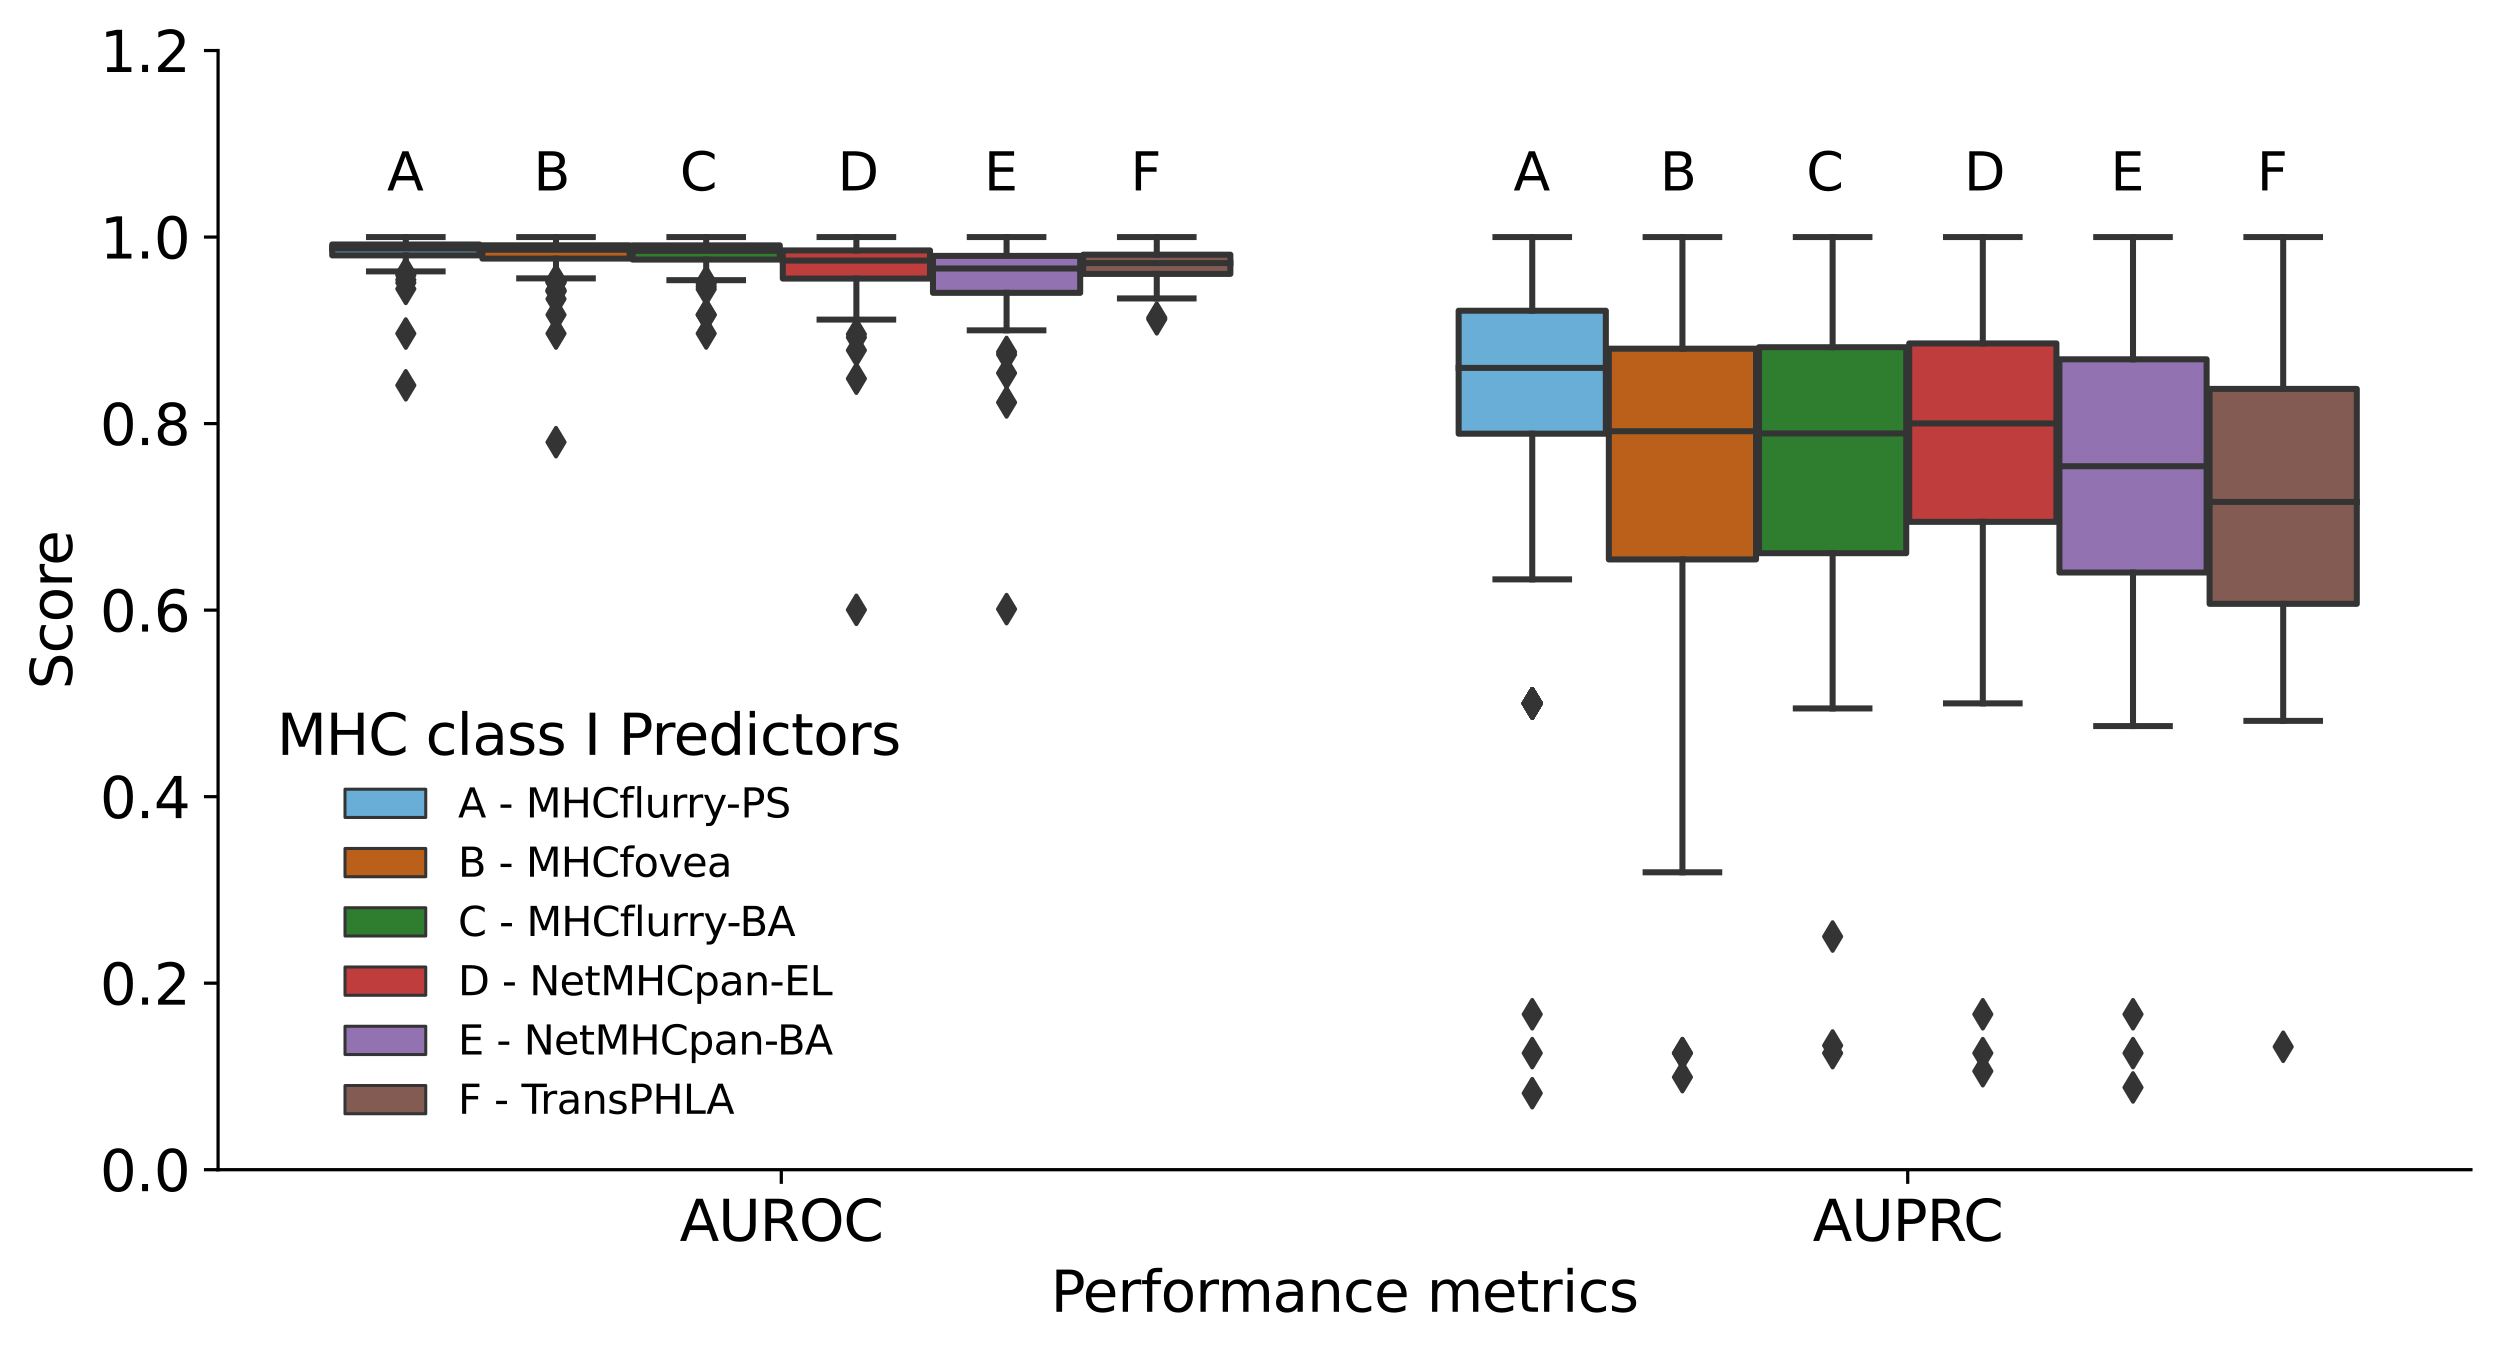 <?xml version="1.0" encoding="utf-8" standalone="no"?>
<!DOCTYPE svg PUBLIC "-//W3C//DTD SVG 1.1//EN"
  "http://www.w3.org/Graphics/SVG/1.1/DTD/svg11.dtd">
<svg height="335.018pt" version="1.1" viewBox="0 0 619.214 335.018" width="619.214pt" xmlns="http://www.w3.org/2000/svg" xmlns:xlink="http://www.w3.org/1999/xlink">
 <defs>
  <style type="text/css">*{stroke-linecap:butt;stroke-linejoin:round;}</style>
 </defs>
 <g id="figure_1">
  <g id="patch_1">
   <path d="M 0 335.018 
L 619.214 335.018 
L 619.214 0 
L 0 0 
z
" style="fill:#ffffff;"/>
  </g>
  <g id="axes_1">
   <g id="patch_2">
    <path d="M 54.014 289.719 
L 612.014 289.719 
L 612.014 12.519 
L 54.014 12.519 
z
" style="fill:#ffffff;"/>
   </g>
   <g id="patch_3">
    <path clip-path="url(#p68ea23242d)" d="M 82.286 63.254 
L 118.742 63.254 
L 118.742 60.55 
L 82.286 60.55 
L 82.286 63.254 
z
" style="fill:#68aed7;stroke:#343434;stroke-linejoin:miter;stroke-width:1.5;"/>
   </g>
   <g id="patch_4">
    <path clip-path="url(#p68ea23242d)" d="M 119.486 64.053 
L 155.942 64.053 
L 155.942 60.759 
L 119.486 60.759 
L 119.486 64.053 
z
" style="fill:#ba601b;stroke:#343434;stroke-linejoin:miter;stroke-width:1.5;"/>
   </g>
   <g id="patch_5">
    <path clip-path="url(#p68ea23242d)" d="M 156.686 64.293 
L 193.142 64.293 
L 193.142 60.766 
L 156.686 60.766 
L 156.686 64.293 
z
" style="fill:#2f7e2f;stroke:#343434;stroke-linejoin:miter;stroke-width:1.5;"/>
   </g>
   <g id="patch_6">
    <path clip-path="url(#p68ea23242d)" d="M 193.886 68.995 
L 230.342 68.995 
L 230.342 62.027 
L 193.886 62.027 
L 193.886 68.995 
z
" style="fill:#c03d3e;stroke:#343434;stroke-linejoin:miter;stroke-width:1.5;"/>
   </g>
   <g id="patch_7">
    <path clip-path="url(#p68ea23242d)" d="M 231.086 72.534 
L 267.542 72.534 
L 267.542 63.377 
L 231.086 63.377 
L 231.086 72.534 
z
" style="fill:#9372b2;stroke:#343434;stroke-linejoin:miter;stroke-width:1.5;"/>
   </g>
   <g id="patch_8">
    <path clip-path="url(#p68ea23242d)" d="M 268.286 67.838 
L 304.742 67.838 
L 304.742 63.081 
L 268.286 63.081 
L 268.286 67.838 
z
" style="fill:#845b53;stroke:#343434;stroke-linejoin:miter;stroke-width:1.5;"/>
   </g>
   <g id="patch_9">
    <path clip-path="url(#p68ea23242d)" d="M 361.286 107.421 
L 397.742 107.421 
L 397.742 76.963 
L 361.286 76.963 
L 361.286 107.421 
z
" style="fill:#68aed7;stroke:#343434;stroke-linejoin:miter;stroke-width:1.5;"/>
   </g>
   <g id="patch_10">
    <path clip-path="url(#p68ea23242d)" d="M 398.486 138.559 
L 434.942 138.559 
L 434.942 86.373 
L 398.486 86.373 
L 398.486 138.559 
z
" style="fill:#ba601b;stroke:#343434;stroke-linejoin:miter;stroke-width:1.5;"/>
   </g>
   <g id="patch_11">
    <path clip-path="url(#p68ea23242d)" d="M 435.686 137.019 
L 472.142 137.019 
L 472.142 85.995 
L 435.686 85.995 
L 435.686 137.019 
z
" style="fill:#2f7e2f;stroke:#343434;stroke-linejoin:miter;stroke-width:1.5;"/>
   </g>
   <g id="patch_12">
    <path clip-path="url(#p68ea23242d)" d="M 472.886 129.251 
L 509.342 129.251 
L 509.342 85.062 
L 472.886 85.062 
L 472.886 129.251 
z
" style="fill:#c03d3e;stroke:#343434;stroke-linejoin:miter;stroke-width:1.5;"/>
   </g>
   <g id="patch_13">
    <path clip-path="url(#p68ea23242d)" d="M 510.086 141.809 
L 546.542 141.809 
L 546.542 88.995 
L 510.086 88.995 
L 510.086 141.809 
z
" style="fill:#9372b2;stroke:#343434;stroke-linejoin:miter;stroke-width:1.5;"/>
   </g>
   <g id="patch_14">
    <path clip-path="url(#p68ea23242d)" d="M 547.286 149.563 
L 583.742 149.563 
L 583.742 96.327 
L 547.286 96.327 
L 547.286 149.563 
z
" style="fill:#845b53;stroke:#343434;stroke-linejoin:miter;stroke-width:1.5;"/>
   </g>
   <g id="patch_15">
    <path clip-path="url(#p68ea23242d)" d="M 193.514 289.719 
L 193.514 289.719 
L 193.514 289.719 
L 193.514 289.719 
z
" style="fill:#68aed7;stroke:#343434;stroke-linejoin:miter;stroke-width:0.75;"/>
   </g>
   <g id="patch_16">
    <path clip-path="url(#p68ea23242d)" d="M 193.514 289.719 
L 193.514 289.719 
L 193.514 289.719 
L 193.514 289.719 
z
" style="fill:#ba601b;stroke:#343434;stroke-linejoin:miter;stroke-width:0.75;"/>
   </g>
   <g id="patch_17">
    <path clip-path="url(#p68ea23242d)" d="M 193.514 289.719 
L 193.514 289.719 
L 193.514 289.719 
L 193.514 289.719 
z
" style="fill:#2f7e2f;stroke:#343434;stroke-linejoin:miter;stroke-width:0.75;"/>
   </g>
   <g id="patch_18">
    <path clip-path="url(#p68ea23242d)" d="M 193.514 289.719 
L 193.514 289.719 
L 193.514 289.719 
L 193.514 289.719 
z
" style="fill:#c03d3e;stroke:#343434;stroke-linejoin:miter;stroke-width:0.75;"/>
   </g>
   <g id="patch_19">
    <path clip-path="url(#p68ea23242d)" d="M 193.514 289.719 
L 193.514 289.719 
L 193.514 289.719 
L 193.514 289.719 
z
" style="fill:#9372b2;stroke:#343434;stroke-linejoin:miter;stroke-width:0.75;"/>
   </g>
   <g id="patch_20">
    <path clip-path="url(#p68ea23242d)" d="M 193.514 289.719 
L 193.514 289.719 
L 193.514 289.719 
L 193.514 289.719 
z
" style="fill:#845b53;stroke:#343434;stroke-linejoin:miter;stroke-width:0.75;"/>
   </g>
   <g id="matplotlib.axis_1">
    <g id="xtick_1">
     <g id="line2d_1">
      <defs>
       <path d="M 0 0 
L 0 3.5 
" id="mcfdf011e24" style="stroke:#000000;stroke-width:0.8;"/>
      </defs>
      <g>
       <use style="stroke:#000000;stroke-width:0.8;" x="193.514" xlink:href="#mcfdf011e24" y="289.719"/>
      </g>
     </g>
     <g id="text_1">
      <!-- AUROC -->
      <g transform="translate(168.34 307.357)scale(0.14 -0.14)">
       <defs>
        <path d="M 2188 4044 
L 1331 1722 
L 3047 1722 
L 2188 4044 
z
M 1831 4666 
L 2547 4666 
L 4325 0 
L 3669 0 
L 3244 1197 
L 1141 1197 
L 716 0 
L 50 0 
L 1831 4666 
z
" id="DejaVuSans-41" transform="scale(0.016)"/>
        <path d="M 556 4666 
L 1191 4666 
L 1191 1831 
Q 1191 1081 1462 751 
Q 1734 422 2344 422 
Q 2950 422 3222 751 
Q 3494 1081 3494 1831 
L 3494 4666 
L 4128 4666 
L 4128 1753 
Q 4128 841 3676 375 
Q 3225 -91 2344 -91 
Q 1459 -91 1007 375 
Q 556 841 556 1753 
L 556 4666 
z
" id="DejaVuSans-55" transform="scale(0.016)"/>
        <path d="M 2841 2188 
Q 3044 2119 3236 1894 
Q 3428 1669 3622 1275 
L 4263 0 
L 3584 0 
L 2988 1197 
Q 2756 1666 2539 1819 
Q 2322 1972 1947 1972 
L 1259 1972 
L 1259 0 
L 628 0 
L 628 4666 
L 2053 4666 
Q 2853 4666 3247 4331 
Q 3641 3997 3641 3322 
Q 3641 2881 3436 2590 
Q 3231 2300 2841 2188 
z
M 1259 4147 
L 1259 2491 
L 2053 2491 
Q 2509 2491 2742 2702 
Q 2975 2913 2975 3322 
Q 2975 3731 2742 3939 
Q 2509 4147 2053 4147 
L 1259 4147 
z
" id="DejaVuSans-52" transform="scale(0.016)"/>
        <path d="M 2522 4238 
Q 1834 4238 1429 3725 
Q 1025 3213 1025 2328 
Q 1025 1447 1429 934 
Q 1834 422 2522 422 
Q 3209 422 3611 934 
Q 4013 1447 4013 2328 
Q 4013 3213 3611 3725 
Q 3209 4238 2522 4238 
z
M 2522 4750 
Q 3503 4750 4090 4092 
Q 4678 3434 4678 2328 
Q 4678 1225 4090 567 
Q 3503 -91 2522 -91 
Q 1538 -91 948 565 
Q 359 1222 359 2328 
Q 359 3434 948 4092 
Q 1538 4750 2522 4750 
z
" id="DejaVuSans-4f" transform="scale(0.016)"/>
        <path d="M 4122 4306 
L 4122 3641 
Q 3803 3938 3442 4084 
Q 3081 4231 2675 4231 
Q 1875 4231 1450 3742 
Q 1025 3253 1025 2328 
Q 1025 1406 1450 917 
Q 1875 428 2675 428 
Q 3081 428 3442 575 
Q 3803 722 4122 1019 
L 4122 359 
Q 3791 134 3420 21 
Q 3050 -91 2638 -91 
Q 1578 -91 968 557 
Q 359 1206 359 2328 
Q 359 3453 968 4101 
Q 1578 4750 2638 4750 
Q 3056 4750 3426 4639 
Q 3797 4528 4122 4306 
z
" id="DejaVuSans-43" transform="scale(0.016)"/>
       </defs>
       <use xlink:href="#DejaVuSans-41"/>
       <use x="68.408" xlink:href="#DejaVuSans-55"/>
       <use x="141.602" xlink:href="#DejaVuSans-52"/>
       <use x="211.084" xlink:href="#DejaVuSans-4f"/>
       <use x="289.795" xlink:href="#DejaVuSans-43"/>
      </g>
     </g>
    </g>
    <g id="xtick_2">
     <g id="line2d_2">
      <g>
       <use style="stroke:#000000;stroke-width:0.8;" x="472.514" xlink:href="#mcfdf011e24" y="289.719"/>
      </g>
     </g>
     <g id="text_2">
      <!-- AUPRC -->
      <g transform="translate(448.98 307.357)scale(0.14 -0.14)">
       <defs>
        <path d="M 1259 4147 
L 1259 2394 
L 2053 2394 
Q 2494 2394 2734 2622 
Q 2975 2850 2975 3272 
Q 2975 3691 2734 3919 
Q 2494 4147 2053 4147 
L 1259 4147 
z
M 628 4666 
L 2053 4666 
Q 2838 4666 3239 4311 
Q 3641 3956 3641 3272 
Q 3641 2581 3239 2228 
Q 2838 1875 2053 1875 
L 1259 1875 
L 1259 0 
L 628 0 
L 628 4666 
z
" id="DejaVuSans-50" transform="scale(0.016)"/>
       </defs>
       <use xlink:href="#DejaVuSans-41"/>
       <use x="68.408" xlink:href="#DejaVuSans-55"/>
       <use x="141.602" xlink:href="#DejaVuSans-50"/>
       <use x="201.904" xlink:href="#DejaVuSans-52"/>
       <use x="266.387" xlink:href="#DejaVuSans-43"/>
      </g>
     </g>
    </g>
    <g id="text_3">
     <!-- Performance metrics -->
     <g transform="translate(260.247 324.906)scale(0.14 -0.14)">
      <defs>
       <path d="M 3597 1894 
L 3597 1613 
L 953 1613 
Q 991 1019 1311 708 
Q 1631 397 2203 397 
Q 2534 397 2845 478 
Q 3156 559 3463 722 
L 3463 178 
Q 3153 47 2828 -22 
Q 2503 -91 2169 -91 
Q 1331 -91 842 396 
Q 353 884 353 1716 
Q 353 2575 817 3079 
Q 1281 3584 2069 3584 
Q 2775 3584 3186 3129 
Q 3597 2675 3597 1894 
z
M 3022 2063 
Q 3016 2534 2758 2815 
Q 2500 3097 2075 3097 
Q 1594 3097 1305 2825 
Q 1016 2553 972 2059 
L 3022 2063 
z
" id="DejaVuSans-65" transform="scale(0.016)"/>
       <path d="M 2631 2963 
Q 2534 3019 2420 3045 
Q 2306 3072 2169 3072 
Q 1681 3072 1420 2755 
Q 1159 2438 1159 1844 
L 1159 0 
L 581 0 
L 581 3500 
L 1159 3500 
L 1159 2956 
Q 1341 3275 1631 3429 
Q 1922 3584 2338 3584 
Q 2397 3584 2469 3576 
Q 2541 3569 2628 3553 
L 2631 2963 
z
" id="DejaVuSans-72" transform="scale(0.016)"/>
       <path d="M 2375 4863 
L 2375 4384 
L 1825 4384 
Q 1516 4384 1395 4259 
Q 1275 4134 1275 3809 
L 1275 3500 
L 2222 3500 
L 2222 3053 
L 1275 3053 
L 1275 0 
L 697 0 
L 697 3053 
L 147 3053 
L 147 3500 
L 697 3500 
L 697 3744 
Q 697 4328 969 4595 
Q 1241 4863 1831 4863 
L 2375 4863 
z
" id="DejaVuSans-66" transform="scale(0.016)"/>
       <path d="M 1959 3097 
Q 1497 3097 1228 2736 
Q 959 2375 959 1747 
Q 959 1119 1226 758 
Q 1494 397 1959 397 
Q 2419 397 2687 759 
Q 2956 1122 2956 1747 
Q 2956 2369 2687 2733 
Q 2419 3097 1959 3097 
z
M 1959 3584 
Q 2709 3584 3137 3096 
Q 3566 2609 3566 1747 
Q 3566 888 3137 398 
Q 2709 -91 1959 -91 
Q 1206 -91 779 398 
Q 353 888 353 1747 
Q 353 2609 779 3096 
Q 1206 3584 1959 3584 
z
" id="DejaVuSans-6f" transform="scale(0.016)"/>
       <path d="M 3328 2828 
Q 3544 3216 3844 3400 
Q 4144 3584 4550 3584 
Q 5097 3584 5394 3201 
Q 5691 2819 5691 2113 
L 5691 0 
L 5113 0 
L 5113 2094 
Q 5113 2597 4934 2840 
Q 4756 3084 4391 3084 
Q 3944 3084 3684 2787 
Q 3425 2491 3425 1978 
L 3425 0 
L 2847 0 
L 2847 2094 
Q 2847 2600 2669 2842 
Q 2491 3084 2119 3084 
Q 1678 3084 1418 2786 
Q 1159 2488 1159 1978 
L 1159 0 
L 581 0 
L 581 3500 
L 1159 3500 
L 1159 2956 
Q 1356 3278 1631 3431 
Q 1906 3584 2284 3584 
Q 2666 3584 2933 3390 
Q 3200 3197 3328 2828 
z
" id="DejaVuSans-6d" transform="scale(0.016)"/>
       <path d="M 2194 1759 
Q 1497 1759 1228 1600 
Q 959 1441 959 1056 
Q 959 750 1161 570 
Q 1363 391 1709 391 
Q 2188 391 2477 730 
Q 2766 1069 2766 1631 
L 2766 1759 
L 2194 1759 
z
M 3341 1997 
L 3341 0 
L 2766 0 
L 2766 531 
Q 2569 213 2275 61 
Q 1981 -91 1556 -91 
Q 1019 -91 701 211 
Q 384 513 384 1019 
Q 384 1609 779 1909 
Q 1175 2209 1959 2209 
L 2766 2209 
L 2766 2266 
Q 2766 2663 2505 2880 
Q 2244 3097 1772 3097 
Q 1472 3097 1187 3025 
Q 903 2953 641 2809 
L 641 3341 
Q 956 3463 1253 3523 
Q 1550 3584 1831 3584 
Q 2591 3584 2966 3190 
Q 3341 2797 3341 1997 
z
" id="DejaVuSans-61" transform="scale(0.016)"/>
       <path d="M 3513 2113 
L 3513 0 
L 2938 0 
L 2938 2094 
Q 2938 2591 2744 2837 
Q 2550 3084 2163 3084 
Q 1697 3084 1428 2787 
Q 1159 2491 1159 1978 
L 1159 0 
L 581 0 
L 581 3500 
L 1159 3500 
L 1159 2956 
Q 1366 3272 1645 3428 
Q 1925 3584 2291 3584 
Q 2894 3584 3203 3211 
Q 3513 2838 3513 2113 
z
" id="DejaVuSans-6e" transform="scale(0.016)"/>
       <path d="M 3122 3366 
L 3122 2828 
Q 2878 2963 2633 3030 
Q 2388 3097 2138 3097 
Q 1578 3097 1268 2742 
Q 959 2388 959 1747 
Q 959 1106 1268 751 
Q 1578 397 2138 397 
Q 2388 397 2633 464 
Q 2878 531 3122 666 
L 3122 134 
Q 2881 22 2623 -34 
Q 2366 -91 2075 -91 
Q 1284 -91 818 406 
Q 353 903 353 1747 
Q 353 2603 823 3093 
Q 1294 3584 2113 3584 
Q 2378 3584 2631 3529 
Q 2884 3475 3122 3366 
z
" id="DejaVuSans-63" transform="scale(0.016)"/>
       <path id="DejaVuSans-20" transform="scale(0.016)"/>
       <path d="M 1172 4494 
L 1172 3500 
L 2356 3500 
L 2356 3053 
L 1172 3053 
L 1172 1153 
Q 1172 725 1289 603 
Q 1406 481 1766 481 
L 2356 481 
L 2356 0 
L 1766 0 
Q 1100 0 847 248 
Q 594 497 594 1153 
L 594 3053 
L 172 3053 
L 172 3500 
L 594 3500 
L 594 4494 
L 1172 4494 
z
" id="DejaVuSans-74" transform="scale(0.016)"/>
       <path d="M 603 3500 
L 1178 3500 
L 1178 0 
L 603 0 
L 603 3500 
z
M 603 4863 
L 1178 4863 
L 1178 4134 
L 603 4134 
L 603 4863 
z
" id="DejaVuSans-69" transform="scale(0.016)"/>
       <path d="M 2834 3397 
L 2834 2853 
Q 2591 2978 2328 3040 
Q 2066 3103 1784 3103 
Q 1356 3103 1142 2972 
Q 928 2841 928 2578 
Q 928 2378 1081 2264 
Q 1234 2150 1697 2047 
L 1894 2003 
Q 2506 1872 2764 1633 
Q 3022 1394 3022 966 
Q 3022 478 2636 193 
Q 2250 -91 1575 -91 
Q 1294 -91 989 -36 
Q 684 19 347 128 
L 347 722 
Q 666 556 975 473 
Q 1284 391 1588 391 
Q 1994 391 2212 530 
Q 2431 669 2431 922 
Q 2431 1156 2273 1281 
Q 2116 1406 1581 1522 
L 1381 1569 
Q 847 1681 609 1914 
Q 372 2147 372 2553 
Q 372 3047 722 3315 
Q 1072 3584 1716 3584 
Q 2034 3584 2315 3537 
Q 2597 3491 2834 3397 
z
" id="DejaVuSans-73" transform="scale(0.016)"/>
      </defs>
      <use xlink:href="#DejaVuSans-50"/>
      <use x="56.678" xlink:href="#DejaVuSans-65"/>
      <use x="118.201" xlink:href="#DejaVuSans-72"/>
      <use x="159.314" xlink:href="#DejaVuSans-66"/>
      <use x="194.52" xlink:href="#DejaVuSans-6f"/>
      <use x="255.701" xlink:href="#DejaVuSans-72"/>
      <use x="295.064" xlink:href="#DejaVuSans-6d"/>
      <use x="392.477" xlink:href="#DejaVuSans-61"/>
      <use x="453.756" xlink:href="#DejaVuSans-6e"/>
      <use x="517.135" xlink:href="#DejaVuSans-63"/>
      <use x="572.115" xlink:href="#DejaVuSans-65"/>
      <use x="633.639" xlink:href="#DejaVuSans-20"/>
      <use x="665.426" xlink:href="#DejaVuSans-6d"/>
      <use x="762.838" xlink:href="#DejaVuSans-65"/>
      <use x="824.361" xlink:href="#DejaVuSans-74"/>
      <use x="863.57" xlink:href="#DejaVuSans-72"/>
      <use x="904.684" xlink:href="#DejaVuSans-69"/>
      <use x="932.467" xlink:href="#DejaVuSans-63"/>
      <use x="987.447" xlink:href="#DejaVuSans-73"/>
     </g>
    </g>
   </g>
   <g id="matplotlib.axis_2">
    <g id="ytick_1">
     <g id="line2d_3">
      <defs>
       <path d="M 0 0 
L -3.5 0 
" id="m73cdadcd25" style="stroke:#000000;stroke-width:0.8;"/>
      </defs>
      <g>
       <use style="stroke:#000000;stroke-width:0.8;" x="54.014" xlink:href="#m73cdadcd25" y="289.719"/>
      </g>
     </g>
     <g id="text_4">
      <!-- 0.0 -->
      <g transform="translate(24.749 295.038)scale(0.14 -0.14)">
       <defs>
        <path d="M 2034 4250 
Q 1547 4250 1301 3770 
Q 1056 3291 1056 2328 
Q 1056 1369 1301 889 
Q 1547 409 2034 409 
Q 2525 409 2770 889 
Q 3016 1369 3016 2328 
Q 3016 3291 2770 3770 
Q 2525 4250 2034 4250 
z
M 2034 4750 
Q 2819 4750 3233 4129 
Q 3647 3509 3647 2328 
Q 3647 1150 3233 529 
Q 2819 -91 2034 -91 
Q 1250 -91 836 529 
Q 422 1150 422 2328 
Q 422 3509 836 4129 
Q 1250 4750 2034 4750 
z
" id="DejaVuSans-30" transform="scale(0.016)"/>
        <path d="M 684 794 
L 1344 794 
L 1344 0 
L 684 0 
L 684 794 
z
" id="DejaVuSans-2e" transform="scale(0.016)"/>
       </defs>
       <use xlink:href="#DejaVuSans-30"/>
       <use x="63.623" xlink:href="#DejaVuSans-2e"/>
       <use x="95.41" xlink:href="#DejaVuSans-30"/>
      </g>
     </g>
    </g>
    <g id="ytick_2">
     <g id="line2d_4">
      <g>
       <use style="stroke:#000000;stroke-width:0.8;" x="54.014" xlink:href="#m73cdadcd25" y="243.519"/>
      </g>
     </g>
     <g id="text_5">
      <!-- 0.2 -->
      <g transform="translate(24.749 248.838)scale(0.14 -0.14)">
       <defs>
        <path d="M 1228 531 
L 3431 531 
L 3431 0 
L 469 0 
L 469 531 
Q 828 903 1448 1529 
Q 2069 2156 2228 2338 
Q 2531 2678 2651 2914 
Q 2772 3150 2772 3378 
Q 2772 3750 2511 3984 
Q 2250 4219 1831 4219 
Q 1534 4219 1204 4116 
Q 875 4013 500 3803 
L 500 4441 
Q 881 4594 1212 4672 
Q 1544 4750 1819 4750 
Q 2544 4750 2975 4387 
Q 3406 4025 3406 3419 
Q 3406 3131 3298 2873 
Q 3191 2616 2906 2266 
Q 2828 2175 2409 1742 
Q 1991 1309 1228 531 
z
" id="DejaVuSans-32" transform="scale(0.016)"/>
       </defs>
       <use xlink:href="#DejaVuSans-30"/>
       <use x="63.623" xlink:href="#DejaVuSans-2e"/>
       <use x="95.41" xlink:href="#DejaVuSans-32"/>
      </g>
     </g>
    </g>
    <g id="ytick_3">
     <g id="line2d_5">
      <g>
       <use style="stroke:#000000;stroke-width:0.8;" x="54.014" xlink:href="#m73cdadcd25" y="197.319"/>
      </g>
     </g>
     <g id="text_6">
      <!-- 0.4 -->
      <g transform="translate(24.749 202.638)scale(0.14 -0.14)">
       <defs>
        <path d="M 2419 4116 
L 825 1625 
L 2419 1625 
L 2419 4116 
z
M 2253 4666 
L 3047 4666 
L 3047 1625 
L 3713 1625 
L 3713 1100 
L 3047 1100 
L 3047 0 
L 2419 0 
L 2419 1100 
L 313 1100 
L 313 1709 
L 2253 4666 
z
" id="DejaVuSans-34" transform="scale(0.016)"/>
       </defs>
       <use xlink:href="#DejaVuSans-30"/>
       <use x="63.623" xlink:href="#DejaVuSans-2e"/>
       <use x="95.41" xlink:href="#DejaVuSans-34"/>
      </g>
     </g>
    </g>
    <g id="ytick_4">
     <g id="line2d_6">
      <g>
       <use style="stroke:#000000;stroke-width:0.8;" x="54.014" xlink:href="#m73cdadcd25" y="151.119"/>
      </g>
     </g>
     <g id="text_7">
      <!-- 0.6 -->
      <g transform="translate(24.749 156.438)scale(0.14 -0.14)">
       <defs>
        <path d="M 2113 2584 
Q 1688 2584 1439 2293 
Q 1191 2003 1191 1497 
Q 1191 994 1439 701 
Q 1688 409 2113 409 
Q 2538 409 2786 701 
Q 3034 994 3034 1497 
Q 3034 2003 2786 2293 
Q 2538 2584 2113 2584 
z
M 3366 4563 
L 3366 3988 
Q 3128 4100 2886 4159 
Q 2644 4219 2406 4219 
Q 1781 4219 1451 3797 
Q 1122 3375 1075 2522 
Q 1259 2794 1537 2939 
Q 1816 3084 2150 3084 
Q 2853 3084 3261 2657 
Q 3669 2231 3669 1497 
Q 3669 778 3244 343 
Q 2819 -91 2113 -91 
Q 1303 -91 875 529 
Q 447 1150 447 2328 
Q 447 3434 972 4092 
Q 1497 4750 2381 4750 
Q 2619 4750 2861 4703 
Q 3103 4656 3366 4563 
z
" id="DejaVuSans-36" transform="scale(0.016)"/>
       </defs>
       <use xlink:href="#DejaVuSans-30"/>
       <use x="63.623" xlink:href="#DejaVuSans-2e"/>
       <use x="95.41" xlink:href="#DejaVuSans-36"/>
      </g>
     </g>
    </g>
    <g id="ytick_5">
     <g id="line2d_7">
      <g>
       <use style="stroke:#000000;stroke-width:0.8;" x="54.014" xlink:href="#m73cdadcd25" y="104.919"/>
      </g>
     </g>
     <g id="text_8">
      <!-- 0.8 -->
      <g transform="translate(24.749 110.238)scale(0.14 -0.14)">
       <defs>
        <path d="M 2034 2216 
Q 1584 2216 1326 1975 
Q 1069 1734 1069 1313 
Q 1069 891 1326 650 
Q 1584 409 2034 409 
Q 2484 409 2743 651 
Q 3003 894 3003 1313 
Q 3003 1734 2745 1975 
Q 2488 2216 2034 2216 
z
M 1403 2484 
Q 997 2584 770 2862 
Q 544 3141 544 3541 
Q 544 4100 942 4425 
Q 1341 4750 2034 4750 
Q 2731 4750 3128 4425 
Q 3525 4100 3525 3541 
Q 3525 3141 3298 2862 
Q 3072 2584 2669 2484 
Q 3125 2378 3379 2068 
Q 3634 1759 3634 1313 
Q 3634 634 3220 271 
Q 2806 -91 2034 -91 
Q 1263 -91 848 271 
Q 434 634 434 1313 
Q 434 1759 690 2068 
Q 947 2378 1403 2484 
z
M 1172 3481 
Q 1172 3119 1398 2916 
Q 1625 2713 2034 2713 
Q 2441 2713 2670 2916 
Q 2900 3119 2900 3481 
Q 2900 3844 2670 4047 
Q 2441 4250 2034 4250 
Q 1625 4250 1398 4047 
Q 1172 3844 1172 3481 
z
" id="DejaVuSans-38" transform="scale(0.016)"/>
       </defs>
       <use xlink:href="#DejaVuSans-30"/>
       <use x="63.623" xlink:href="#DejaVuSans-2e"/>
       <use x="95.41" xlink:href="#DejaVuSans-38"/>
      </g>
     </g>
    </g>
    <g id="ytick_6">
     <g id="line2d_8">
      <g>
       <use style="stroke:#000000;stroke-width:0.8;" x="54.014" xlink:href="#m73cdadcd25" y="58.719"/>
      </g>
     </g>
     <g id="text_9">
      <!-- 1.0 -->
      <g transform="translate(24.749 64.038)scale(0.14 -0.14)">
       <defs>
        <path d="M 794 531 
L 1825 531 
L 1825 4091 
L 703 3866 
L 703 4441 
L 1819 4666 
L 2450 4666 
L 2450 531 
L 3481 531 
L 3481 0 
L 794 0 
L 794 531 
z
" id="DejaVuSans-31" transform="scale(0.016)"/>
       </defs>
       <use xlink:href="#DejaVuSans-31"/>
       <use x="63.623" xlink:href="#DejaVuSans-2e"/>
       <use x="95.41" xlink:href="#DejaVuSans-30"/>
      </g>
     </g>
    </g>
    <g id="ytick_7">
     <g id="line2d_9">
      <g>
       <use style="stroke:#000000;stroke-width:0.8;" x="54.014" xlink:href="#m73cdadcd25" y="12.519"/>
      </g>
     </g>
     <g id="text_10">
      <!-- 1.2 -->
      <g transform="translate(24.749 17.838)scale(0.14 -0.14)">
       <use xlink:href="#DejaVuSans-31"/>
       <use x="63.623" xlink:href="#DejaVuSans-2e"/>
       <use x="95.41" xlink:href="#DejaVuSans-32"/>
      </g>
     </g>
    </g>
    <g id="text_11">
     <!-- Score -->
     <g transform="translate(17.838 170.722)rotate(-90)scale(0.14 -0.14)">
      <defs>
       <path d="M 3425 4513 
L 3425 3897 
Q 3066 4069 2747 4153 
Q 2428 4238 2131 4238 
Q 1616 4238 1336 4038 
Q 1056 3838 1056 3469 
Q 1056 3159 1242 3001 
Q 1428 2844 1947 2747 
L 2328 2669 
Q 3034 2534 3370 2195 
Q 3706 1856 3706 1288 
Q 3706 609 3251 259 
Q 2797 -91 1919 -91 
Q 1588 -91 1214 -16 
Q 841 59 441 206 
L 441 856 
Q 825 641 1194 531 
Q 1563 422 1919 422 
Q 2459 422 2753 634 
Q 3047 847 3047 1241 
Q 3047 1584 2836 1778 
Q 2625 1972 2144 2069 
L 1759 2144 
Q 1053 2284 737 2584 
Q 422 2884 422 3419 
Q 422 4038 858 4394 
Q 1294 4750 2059 4750 
Q 2388 4750 2728 4690 
Q 3069 4631 3425 4513 
z
" id="DejaVuSans-53" transform="scale(0.016)"/>
      </defs>
      <use xlink:href="#DejaVuSans-53"/>
      <use x="63.477" xlink:href="#DejaVuSans-63"/>
      <use x="118.457" xlink:href="#DejaVuSans-6f"/>
      <use x="179.639" xlink:href="#DejaVuSans-72"/>
      <use x="218.502" xlink:href="#DejaVuSans-65"/>
     </g>
    </g>
   </g>
   <g id="line2d_10">
    <path clip-path="url(#p68ea23242d)" d="M 100.514 63.254 
L 100.514 67.221 
" style="fill:none;stroke:#343434;stroke-linecap:square;stroke-width:1.5;"/>
   </g>
   <g id="line2d_11">
    <path clip-path="url(#p68ea23242d)" d="M 100.514 60.55 
L 100.514 58.719 
" style="fill:none;stroke:#343434;stroke-linecap:square;stroke-width:1.5;"/>
   </g>
   <g id="line2d_12">
    <path clip-path="url(#p68ea23242d)" d="M 91.4 67.221 
L 109.628 67.221 
" style="fill:none;stroke:#343434;stroke-linecap:square;stroke-width:1.5;"/>
   </g>
   <g id="line2d_13">
    <path clip-path="url(#p68ea23242d)" d="M 91.4 58.719 
L 109.628 58.719 
" style="fill:none;stroke:#343434;stroke-linecap:square;stroke-width:1.5;"/>
   </g>
   <g id="line2d_14">
    <defs>
     <path d="M -0 3.536 
L 2.121 0 
L -0 -3.536 
L -2.121 -0 
z
" id="m0806dcaf6c" style="stroke:#343434;stroke-linejoin:miter;"/>
    </defs>
    <g clip-path="url(#p68ea23242d)">
     <use style="fill:#343434;stroke:#343434;stroke-linejoin:miter;" x="100.514" xlink:href="#m0806dcaf6c" y="70.042"/>
     <use style="fill:#343434;stroke:#343434;stroke-linejoin:miter;" x="100.514" xlink:href="#m0806dcaf6c" y="68.184"/>
     <use style="fill:#343434;stroke:#343434;stroke-linejoin:miter;" x="100.514" xlink:href="#m0806dcaf6c" y="95.436"/>
     <use style="fill:#343434;stroke:#343434;stroke-linejoin:miter;" x="100.514" xlink:href="#m0806dcaf6c" y="67.702"/>
     <use style="fill:#343434;stroke:#343434;stroke-linejoin:miter;" x="100.514" xlink:href="#m0806dcaf6c" y="69.306"/>
     <use style="fill:#343434;stroke:#343434;stroke-linejoin:miter;" x="100.514" xlink:href="#m0806dcaf6c" y="71.552"/>
     <use style="fill:#343434;stroke:#343434;stroke-linejoin:miter;" x="100.514" xlink:href="#m0806dcaf6c" y="82.615"/>
    </g>
   </g>
   <g id="line2d_15">
    <path clip-path="url(#p68ea23242d)" d="M 137.714 64.053 
L 137.714 68.948 
" style="fill:none;stroke:#343434;stroke-linecap:square;stroke-width:1.5;"/>
   </g>
   <g id="line2d_16">
    <path clip-path="url(#p68ea23242d)" d="M 137.714 60.759 
L 137.714 58.719 
" style="fill:none;stroke:#343434;stroke-linecap:square;stroke-width:1.5;"/>
   </g>
   <g id="line2d_17">
    <path clip-path="url(#p68ea23242d)" d="M 128.6 68.948 
L 146.828 68.948 
" style="fill:none;stroke:#343434;stroke-linecap:square;stroke-width:1.5;"/>
   </g>
   <g id="line2d_18">
    <path clip-path="url(#p68ea23242d)" d="M 128.6 58.719 
L 146.828 58.719 
" style="fill:none;stroke:#343434;stroke-linecap:square;stroke-width:1.5;"/>
   </g>
   <g id="line2d_19">
    <g clip-path="url(#p68ea23242d)">
     <use style="fill:#343434;stroke:#343434;stroke-linejoin:miter;" x="137.714" xlink:href="#m0806dcaf6c" y="72.197"/>
     <use style="fill:#343434;stroke:#343434;stroke-linejoin:miter;" x="137.714" xlink:href="#m0806dcaf6c" y="70.042"/>
     <use style="fill:#343434;stroke:#343434;stroke-linejoin:miter;" x="137.714" xlink:href="#m0806dcaf6c" y="71.791"/>
     <use style="fill:#343434;stroke:#343434;stroke-linejoin:miter;" x="137.714" xlink:href="#m0806dcaf6c" y="109.518"/>
     <use style="fill:#343434;stroke:#343434;stroke-linejoin:miter;" x="137.714" xlink:href="#m0806dcaf6c" y="74.048"/>
     <use style="fill:#343434;stroke:#343434;stroke-linejoin:miter;" x="137.714" xlink:href="#m0806dcaf6c" y="69.798"/>
     <use style="fill:#343434;stroke:#343434;stroke-linejoin:miter;" x="137.714" xlink:href="#m0806dcaf6c" y="69.728"/>
     <use style="fill:#343434;stroke:#343434;stroke-linejoin:miter;" x="137.714" xlink:href="#m0806dcaf6c" y="69.444"/>
     <use style="fill:#343434;stroke:#343434;stroke-linejoin:miter;" x="137.714" xlink:href="#m0806dcaf6c" y="77.969"/>
     <use style="fill:#343434;stroke:#343434;stroke-linejoin:miter;" x="137.714" xlink:href="#m0806dcaf6c" y="72.082"/>
     <use style="fill:#343434;stroke:#343434;stroke-linejoin:miter;" x="137.714" xlink:href="#m0806dcaf6c" y="82.615"/>
    </g>
   </g>
   <g id="line2d_20">
    <path clip-path="url(#p68ea23242d)" d="M 174.914 64.293 
L 174.914 69.393 
" style="fill:none;stroke:#343434;stroke-linecap:square;stroke-width:1.5;"/>
   </g>
   <g id="line2d_21">
    <path clip-path="url(#p68ea23242d)" d="M 174.914 60.766 
L 174.914 58.719 
" style="fill:none;stroke:#343434;stroke-linecap:square;stroke-width:1.5;"/>
   </g>
   <g id="line2d_22">
    <path clip-path="url(#p68ea23242d)" d="M 165.8 69.393 
L 184.028 69.393 
" style="fill:none;stroke:#343434;stroke-linecap:square;stroke-width:1.5;"/>
   </g>
   <g id="line2d_23">
    <path clip-path="url(#p68ea23242d)" d="M 165.8 58.719 
L 184.028 58.719 
" style="fill:none;stroke:#343434;stroke-linecap:square;stroke-width:1.5;"/>
   </g>
   <g id="line2d_24">
    <g clip-path="url(#p68ea23242d)">
     <use style="fill:#343434;stroke:#343434;stroke-linejoin:miter;" x="174.914" xlink:href="#m0806dcaf6c" y="71.646"/>
     <use style="fill:#343434;stroke:#343434;stroke-linejoin:miter;" x="174.914" xlink:href="#m0806dcaf6c" y="82.601"/>
     <use style="fill:#343434;stroke:#343434;stroke-linejoin:miter;" x="174.914" xlink:href="#m0806dcaf6c" y="77.969"/>
     <use style="fill:#343434;stroke:#343434;stroke-linejoin:miter;" x="174.914" xlink:href="#m0806dcaf6c" y="69.795"/>
     <use style="fill:#343434;stroke:#343434;stroke-linejoin:miter;" x="174.914" xlink:href="#m0806dcaf6c" y="70.269"/>
     <use style="fill:#343434;stroke:#343434;stroke-linejoin:miter;" x="174.914" xlink:href="#m0806dcaf6c" y="70.987"/>
     <use style="fill:#343434;stroke:#343434;stroke-linejoin:miter;" x="174.914" xlink:href="#m0806dcaf6c" y="77.969"/>
    </g>
   </g>
   <g id="line2d_25">
    <path clip-path="url(#p68ea23242d)" d="M 212.114 68.995 
L 212.114 79.16 
" style="fill:none;stroke:#343434;stroke-linecap:square;stroke-width:1.5;"/>
   </g>
   <g id="line2d_26">
    <path clip-path="url(#p68ea23242d)" d="M 212.114 62.027 
L 212.114 58.719 
" style="fill:none;stroke:#343434;stroke-linecap:square;stroke-width:1.5;"/>
   </g>
   <g id="line2d_27">
    <path clip-path="url(#p68ea23242d)" d="M 203 79.16 
L 221.228 79.16 
" style="fill:none;stroke:#343434;stroke-linecap:square;stroke-width:1.5;"/>
   </g>
   <g id="line2d_28">
    <path clip-path="url(#p68ea23242d)" d="M 203 58.719 
L 221.228 58.719 
" style="fill:none;stroke:#343434;stroke-linecap:square;stroke-width:1.5;"/>
   </g>
   <g id="line2d_29">
    <g clip-path="url(#p68ea23242d)">
     <use style="fill:#343434;stroke:#343434;stroke-linejoin:miter;" x="212.114" xlink:href="#m0806dcaf6c" y="93.788"/>
     <use style="fill:#343434;stroke:#343434;stroke-linejoin:miter;" x="212.114" xlink:href="#m0806dcaf6c" y="151.048"/>
     <use style="fill:#343434;stroke:#343434;stroke-linejoin:miter;" x="212.114" xlink:href="#m0806dcaf6c" y="86.755"/>
     <use style="fill:#343434;stroke:#343434;stroke-linejoin:miter;" x="212.114" xlink:href="#m0806dcaf6c" y="82.781"/>
     <use style="fill:#343434;stroke:#343434;stroke-linejoin:miter;" x="212.114" xlink:href="#m0806dcaf6c" y="83.581"/>
    </g>
   </g>
   <g id="line2d_30">
    <path clip-path="url(#p68ea23242d)" d="M 249.314 72.534 
L 249.314 81.819 
" style="fill:none;stroke:#343434;stroke-linecap:square;stroke-width:1.5;"/>
   </g>
   <g id="line2d_31">
    <path clip-path="url(#p68ea23242d)" d="M 249.314 63.377 
L 249.314 58.719 
" style="fill:none;stroke:#343434;stroke-linecap:square;stroke-width:1.5;"/>
   </g>
   <g id="line2d_32">
    <path clip-path="url(#p68ea23242d)" d="M 240.2 81.819 
L 258.428 81.819 
" style="fill:none;stroke:#343434;stroke-linecap:square;stroke-width:1.5;"/>
   </g>
   <g id="line2d_33">
    <path clip-path="url(#p68ea23242d)" d="M 240.2 58.719 
L 258.428 58.719 
" style="fill:none;stroke:#343434;stroke-linecap:square;stroke-width:1.5;"/>
   </g>
   <g id="line2d_34">
    <g clip-path="url(#p68ea23242d)">
     <use style="fill:#343434;stroke:#343434;stroke-linejoin:miter;" x="249.314" xlink:href="#m0806dcaf6c" y="99.675"/>
     <use style="fill:#343434;stroke:#343434;stroke-linejoin:miter;" x="249.314" xlink:href="#m0806dcaf6c" y="150.869"/>
     <use style="fill:#343434;stroke:#343434;stroke-linejoin:miter;" x="249.314" xlink:href="#m0806dcaf6c" y="87.171"/>
     <use style="fill:#343434;stroke:#343434;stroke-linejoin:miter;" x="249.314" xlink:href="#m0806dcaf6c" y="87.829"/>
     <use style="fill:#343434;stroke:#343434;stroke-linejoin:miter;" x="249.314" xlink:href="#m0806dcaf6c" y="92.408"/>
    </g>
   </g>
   <g id="line2d_35">
    <path clip-path="url(#p68ea23242d)" d="M 286.514 67.838 
L 286.514 73.916 
" style="fill:none;stroke:#343434;stroke-linecap:square;stroke-width:1.5;"/>
   </g>
   <g id="line2d_36">
    <path clip-path="url(#p68ea23242d)" d="M 286.514 63.081 
L 286.514 58.719 
" style="fill:none;stroke:#343434;stroke-linecap:square;stroke-width:1.5;"/>
   </g>
   <g id="line2d_37">
    <path clip-path="url(#p68ea23242d)" d="M 277.4 73.916 
L 295.628 73.916 
" style="fill:none;stroke:#343434;stroke-linecap:square;stroke-width:1.5;"/>
   </g>
   <g id="line2d_38">
    <path clip-path="url(#p68ea23242d)" d="M 277.4 58.719 
L 295.628 58.719 
" style="fill:none;stroke:#343434;stroke-linecap:square;stroke-width:1.5;"/>
   </g>
   <g id="line2d_39">
    <g clip-path="url(#p68ea23242d)">
     <use style="fill:#343434;stroke:#343434;stroke-linejoin:miter;" x="286.514" xlink:href="#m0806dcaf6c" y="78.682"/>
     <use style="fill:#343434;stroke:#343434;stroke-linejoin:miter;" x="286.514" xlink:href="#m0806dcaf6c" y="79.091"/>
    </g>
   </g>
   <g id="line2d_40">
    <path clip-path="url(#p68ea23242d)" d="M 379.514 107.421 
L 379.514 143.507 
" style="fill:none;stroke:#343434;stroke-linecap:square;stroke-width:1.5;"/>
   </g>
   <g id="line2d_41">
    <path clip-path="url(#p68ea23242d)" d="M 379.514 76.963 
L 379.514 58.719 
" style="fill:none;stroke:#343434;stroke-linecap:square;stroke-width:1.5;"/>
   </g>
   <g id="line2d_42">
    <path clip-path="url(#p68ea23242d)" d="M 370.4 143.507 
L 388.628 143.507 
" style="fill:none;stroke:#343434;stroke-linecap:square;stroke-width:1.5;"/>
   </g>
   <g id="line2d_43">
    <path clip-path="url(#p68ea23242d)" d="M 370.4 58.719 
L 388.628 58.719 
" style="fill:none;stroke:#343434;stroke-linecap:square;stroke-width:1.5;"/>
   </g>
   <g id="line2d_44">
    <g clip-path="url(#p68ea23242d)">
     <use style="fill:#343434;stroke:#343434;stroke-linejoin:miter;" x="379.514" xlink:href="#m0806dcaf6c" y="174.219"/>
     <use style="fill:#343434;stroke:#343434;stroke-linejoin:miter;" x="379.514" xlink:href="#m0806dcaf6c" y="174.219"/>
     <use style="fill:#343434;stroke:#343434;stroke-linejoin:miter;" x="379.514" xlink:href="#m0806dcaf6c" y="174.219"/>
     <use style="fill:#343434;stroke:#343434;stroke-linejoin:miter;" x="379.514" xlink:href="#m0806dcaf6c" y="174.219"/>
     <use style="fill:#343434;stroke:#343434;stroke-linejoin:miter;" x="379.514" xlink:href="#m0806dcaf6c" y="174.219"/>
     <use style="fill:#343434;stroke:#343434;stroke-linejoin:miter;" x="379.514" xlink:href="#m0806dcaf6c" y="174.219"/>
     <use style="fill:#343434;stroke:#343434;stroke-linejoin:miter;" x="379.514" xlink:href="#m0806dcaf6c" y="270.771"/>
     <use style="fill:#343434;stroke:#343434;stroke-linejoin:miter;" x="379.514" xlink:href="#m0806dcaf6c" y="174.219"/>
     <use style="fill:#343434;stroke:#343434;stroke-linejoin:miter;" x="379.514" xlink:href="#m0806dcaf6c" y="174.219"/>
     <use style="fill:#343434;stroke:#343434;stroke-linejoin:miter;" x="379.514" xlink:href="#m0806dcaf6c" y="174.219"/>
     <use style="fill:#343434;stroke:#343434;stroke-linejoin:miter;" x="379.514" xlink:href="#m0806dcaf6c" y="174.219"/>
     <use style="fill:#343434;stroke:#343434;stroke-linejoin:miter;" x="379.514" xlink:href="#m0806dcaf6c" y="174.219"/>
     <use style="fill:#343434;stroke:#343434;stroke-linejoin:miter;" x="379.514" xlink:href="#m0806dcaf6c" y="174.219"/>
     <use style="fill:#343434;stroke:#343434;stroke-linejoin:miter;" x="379.514" xlink:href="#m0806dcaf6c" y="174.219"/>
     <use style="fill:#343434;stroke:#343434;stroke-linejoin:miter;" x="379.514" xlink:href="#m0806dcaf6c" y="174.219"/>
     <use style="fill:#343434;stroke:#343434;stroke-linejoin:miter;" x="379.514" xlink:href="#m0806dcaf6c" y="174.219"/>
     <use style="fill:#343434;stroke:#343434;stroke-linejoin:miter;" x="379.514" xlink:href="#m0806dcaf6c" y="251.219"/>
     <use style="fill:#343434;stroke:#343434;stroke-linejoin:miter;" x="379.514" xlink:href="#m0806dcaf6c" y="174.219"/>
     <use style="fill:#343434;stroke:#343434;stroke-linejoin:miter;" x="379.514" xlink:href="#m0806dcaf6c" y="174.219"/>
     <use style="fill:#343434;stroke:#343434;stroke-linejoin:miter;" x="379.514" xlink:href="#m0806dcaf6c" y="174.219"/>
     <use style="fill:#343434;stroke:#343434;stroke-linejoin:miter;" x="379.514" xlink:href="#m0806dcaf6c" y="260.844"/>
    </g>
   </g>
   <g id="line2d_45">
    <path clip-path="url(#p68ea23242d)" d="M 416.714 138.559 
L 416.714 216.056 
" style="fill:none;stroke:#343434;stroke-linecap:square;stroke-width:1.5;"/>
   </g>
   <g id="line2d_46">
    <path clip-path="url(#p68ea23242d)" d="M 416.714 86.373 
L 416.714 58.719 
" style="fill:none;stroke:#343434;stroke-linecap:square;stroke-width:1.5;"/>
   </g>
   <g id="line2d_47">
    <path clip-path="url(#p68ea23242d)" d="M 407.6 216.056 
L 425.828 216.056 
" style="fill:none;stroke:#343434;stroke-linecap:square;stroke-width:1.5;"/>
   </g>
   <g id="line2d_48">
    <path clip-path="url(#p68ea23242d)" d="M 407.6 58.719 
L 425.828 58.719 
" style="fill:none;stroke:#343434;stroke-linecap:square;stroke-width:1.5;"/>
   </g>
   <g id="line2d_49">
    <g clip-path="url(#p68ea23242d)">
     <use style="fill:#343434;stroke:#343434;stroke-linejoin:miter;" x="416.714" xlink:href="#m0806dcaf6c" y="266.795"/>
     <use style="fill:#343434;stroke:#343434;stroke-linejoin:miter;" x="416.714" xlink:href="#m0806dcaf6c" y="260.844"/>
     <use style="fill:#343434;stroke:#343434;stroke-linejoin:miter;" x="416.714" xlink:href="#m0806dcaf6c" y="260.844"/>
    </g>
   </g>
   <g id="line2d_50">
    <path clip-path="url(#p68ea23242d)" d="M 453.914 137.019 
L 453.914 175.463 
" style="fill:none;stroke:#343434;stroke-linecap:square;stroke-width:1.5;"/>
   </g>
   <g id="line2d_51">
    <path clip-path="url(#p68ea23242d)" d="M 453.914 85.995 
L 453.914 58.719 
" style="fill:none;stroke:#343434;stroke-linecap:square;stroke-width:1.5;"/>
   </g>
   <g id="line2d_52">
    <path clip-path="url(#p68ea23242d)" d="M 444.8 175.463 
L 463.028 175.463 
" style="fill:none;stroke:#343434;stroke-linecap:square;stroke-width:1.5;"/>
   </g>
   <g id="line2d_53">
    <path clip-path="url(#p68ea23242d)" d="M 444.8 58.719 
L 463.028 58.719 
" style="fill:none;stroke:#343434;stroke-linecap:square;stroke-width:1.5;"/>
   </g>
   <g id="line2d_54">
    <g clip-path="url(#p68ea23242d)">
     <use style="fill:#343434;stroke:#343434;stroke-linejoin:miter;" x="453.914" xlink:href="#m0806dcaf6c" y="258.959"/>
     <use style="fill:#343434;stroke:#343434;stroke-linejoin:miter;" x="453.914" xlink:href="#m0806dcaf6c" y="260.844"/>
     <use style="fill:#343434;stroke:#343434;stroke-linejoin:miter;" x="453.914" xlink:href="#m0806dcaf6c" y="231.969"/>
    </g>
   </g>
   <g id="line2d_55">
    <path clip-path="url(#p68ea23242d)" d="M 491.114 129.251 
L 491.114 174.219 
" style="fill:none;stroke:#343434;stroke-linecap:square;stroke-width:1.5;"/>
   </g>
   <g id="line2d_56">
    <path clip-path="url(#p68ea23242d)" d="M 491.114 85.062 
L 491.114 58.719 
" style="fill:none;stroke:#343434;stroke-linecap:square;stroke-width:1.5;"/>
   </g>
   <g id="line2d_57">
    <path clip-path="url(#p68ea23242d)" d="M 482 174.219 
L 500.228 174.219 
" style="fill:none;stroke:#343434;stroke-linecap:square;stroke-width:1.5;"/>
   </g>
   <g id="line2d_58">
    <path clip-path="url(#p68ea23242d)" d="M 482 58.719 
L 500.228 58.719 
" style="fill:none;stroke:#343434;stroke-linecap:square;stroke-width:1.5;"/>
   </g>
   <g id="line2d_59">
    <g clip-path="url(#p68ea23242d)">
     <use style="fill:#343434;stroke:#343434;stroke-linejoin:miter;" x="491.114" xlink:href="#m0806dcaf6c" y="265.319"/>
     <use style="fill:#343434;stroke:#343434;stroke-linejoin:miter;" x="491.114" xlink:href="#m0806dcaf6c" y="260.844"/>
     <use style="fill:#343434;stroke:#343434;stroke-linejoin:miter;" x="491.114" xlink:href="#m0806dcaf6c" y="251.219"/>
    </g>
   </g>
   <g id="line2d_60">
    <path clip-path="url(#p68ea23242d)" d="M 528.314 141.809 
L 528.314 179.836 
" style="fill:none;stroke:#343434;stroke-linecap:square;stroke-width:1.5;"/>
   </g>
   <g id="line2d_61">
    <path clip-path="url(#p68ea23242d)" d="M 528.314 88.995 
L 528.314 58.719 
" style="fill:none;stroke:#343434;stroke-linecap:square;stroke-width:1.5;"/>
   </g>
   <g id="line2d_62">
    <path clip-path="url(#p68ea23242d)" d="M 519.2 179.836 
L 537.428 179.836 
" style="fill:none;stroke:#343434;stroke-linecap:square;stroke-width:1.5;"/>
   </g>
   <g id="line2d_63">
    <path clip-path="url(#p68ea23242d)" d="M 519.2 58.719 
L 537.428 58.719 
" style="fill:none;stroke:#343434;stroke-linecap:square;stroke-width:1.5;"/>
   </g>
   <g id="line2d_64">
    <g clip-path="url(#p68ea23242d)">
     <use style="fill:#343434;stroke:#343434;stroke-linejoin:miter;" x="528.314" xlink:href="#m0806dcaf6c" y="269.344"/>
     <use style="fill:#343434;stroke:#343434;stroke-linejoin:miter;" x="528.314" xlink:href="#m0806dcaf6c" y="260.844"/>
     <use style="fill:#343434;stroke:#343434;stroke-linejoin:miter;" x="528.314" xlink:href="#m0806dcaf6c" y="251.219"/>
    </g>
   </g>
   <g id="line2d_65">
    <path clip-path="url(#p68ea23242d)" d="M 565.514 149.563 
L 565.514 178.547 
" style="fill:none;stroke:#343434;stroke-linecap:square;stroke-width:1.5;"/>
   </g>
   <g id="line2d_66">
    <path clip-path="url(#p68ea23242d)" d="M 565.514 96.327 
L 565.514 58.719 
" style="fill:none;stroke:#343434;stroke-linecap:square;stroke-width:1.5;"/>
   </g>
   <g id="line2d_67">
    <path clip-path="url(#p68ea23242d)" d="M 556.4 178.547 
L 574.628 178.547 
" style="fill:none;stroke:#343434;stroke-linecap:square;stroke-width:1.5;"/>
   </g>
   <g id="line2d_68">
    <path clip-path="url(#p68ea23242d)" d="M 556.4 58.719 
L 574.628 58.719 
" style="fill:none;stroke:#343434;stroke-linecap:square;stroke-width:1.5;"/>
   </g>
   <g id="line2d_69">
    <g clip-path="url(#p68ea23242d)">
     <use style="fill:#343434;stroke:#343434;stroke-linejoin:miter;" x="565.514" xlink:href="#m0806dcaf6c" y="259.27"/>
    </g>
   </g>
   <g id="line2d_70">
    <path clip-path="url(#p68ea23242d)" d="M 82.286 61.568 
L 118.742 61.568 
" style="fill:none;stroke:#343434;stroke-linecap:square;stroke-width:1.5;"/>
   </g>
   <g id="line2d_71">
    <path clip-path="url(#p68ea23242d)" d="M 119.486 61.873 
L 155.942 61.873 
" style="fill:none;stroke:#343434;stroke-linecap:square;stroke-width:1.5;"/>
   </g>
   <g id="line2d_72">
    <path clip-path="url(#p68ea23242d)" d="M 156.686 62.131 
L 193.142 62.131 
" style="fill:none;stroke:#343434;stroke-linecap:square;stroke-width:1.5;"/>
   </g>
   <g id="line2d_73">
    <path clip-path="url(#p68ea23242d)" d="M 193.886 64.542 
L 230.342 64.542 
" style="fill:none;stroke:#343434;stroke-linecap:square;stroke-width:1.5;"/>
   </g>
   <g id="line2d_74">
    <path clip-path="url(#p68ea23242d)" d="M 231.086 66.509 
L 267.542 66.509 
" style="fill:none;stroke:#343434;stroke-linecap:square;stroke-width:1.5;"/>
   </g>
   <g id="line2d_75">
    <path clip-path="url(#p68ea23242d)" d="M 268.286 65.172 
L 304.742 65.172 
" style="fill:none;stroke:#343434;stroke-linecap:square;stroke-width:1.5;"/>
   </g>
   <g id="line2d_76">
    <path clip-path="url(#p68ea23242d)" d="M 361.286 91.128 
L 397.742 91.128 
" style="fill:none;stroke:#343434;stroke-linecap:square;stroke-width:1.5;"/>
   </g>
   <g id="line2d_77">
    <path clip-path="url(#p68ea23242d)" d="M 398.486 106.803 
L 434.942 106.803 
" style="fill:none;stroke:#343434;stroke-linecap:square;stroke-width:1.5;"/>
   </g>
   <g id="line2d_78">
    <path clip-path="url(#p68ea23242d)" d="M 435.686 107.352 
L 472.142 107.352 
" style="fill:none;stroke:#343434;stroke-linecap:square;stroke-width:1.5;"/>
   </g>
   <g id="line2d_79">
    <path clip-path="url(#p68ea23242d)" d="M 472.886 104.883 
L 509.342 104.883 
" style="fill:none;stroke:#343434;stroke-linecap:square;stroke-width:1.5;"/>
   </g>
   <g id="line2d_80">
    <path clip-path="url(#p68ea23242d)" d="M 510.086 115.476 
L 546.542 115.476 
" style="fill:none;stroke:#343434;stroke-linecap:square;stroke-width:1.5;"/>
   </g>
   <g id="line2d_81">
    <path clip-path="url(#p68ea23242d)" d="M 547.286 124.314 
L 583.742 124.314 
" style="fill:none;stroke:#343434;stroke-linecap:square;stroke-width:1.5;"/>
   </g>
   <g id="patch_21">
    <path d="M 54.014 289.719 
L 54.014 12.519 
" style="fill:none;stroke:#000000;stroke-linecap:square;stroke-linejoin:miter;stroke-width:0.8;"/>
   </g>
   <g id="patch_22">
    <path d="M 54.014 289.719 
L 612.014 289.719 
" style="fill:none;stroke:#000000;stroke-linecap:square;stroke-linejoin:miter;stroke-width:0.8;"/>
   </g>
   <g id="text_12">
    <!-- A -->
    <g transform="translate(95.864 47.169)scale(0.13 -0.13)">
     <use xlink:href="#DejaVuSans-41"/>
    </g>
   </g>
   <g id="text_13">
    <!-- B -->
    <g transform="translate(132.134 47.169)scale(0.13 -0.13)">
     <defs>
      <path d="M 1259 2228 
L 1259 519 
L 2272 519 
Q 2781 519 3026 730 
Q 3272 941 3272 1375 
Q 3272 1813 3026 2020 
Q 2781 2228 2272 2228 
L 1259 2228 
z
M 1259 4147 
L 1259 2741 
L 2194 2741 
Q 2656 2741 2882 2914 
Q 3109 3088 3109 3444 
Q 3109 3797 2882 3972 
Q 2656 4147 2194 4147 
L 1259 4147 
z
M 628 4666 
L 2241 4666 
Q 2963 4666 3353 4366 
Q 3744 4066 3744 3513 
Q 3744 3084 3544 2831 
Q 3344 2578 2956 2516 
Q 3422 2416 3680 2098 
Q 3938 1781 3938 1306 
Q 3938 681 3513 340 
Q 3088 0 2303 0 
L 628 0 
L 628 4666 
z
" id="DejaVuSans-42" transform="scale(0.016)"/>
     </defs>
     <use xlink:href="#DejaVuSans-42"/>
    </g>
   </g>
   <g id="text_14">
    <!-- C -->
    <g transform="translate(168.404 47.169)scale(0.13 -0.13)">
     <use xlink:href="#DejaVuSans-43"/>
    </g>
   </g>
   <g id="text_15">
    <!-- D -->
    <g transform="translate(207.464 47.169)scale(0.13 -0.13)">
     <defs>
      <path d="M 1259 4147 
L 1259 519 
L 2022 519 
Q 2988 519 3436 956 
Q 3884 1394 3884 2338 
Q 3884 3275 3436 3711 
Q 2988 4147 2022 4147 
L 1259 4147 
z
M 628 4666 
L 1925 4666 
Q 3281 4666 3915 4102 
Q 4550 3538 4550 2338 
Q 4550 1131 3912 565 
Q 3275 0 1925 0 
L 628 0 
L 628 4666 
z
" id="DejaVuSans-44" transform="scale(0.016)"/>
     </defs>
     <use xlink:href="#DejaVuSans-44"/>
    </g>
   </g>
   <g id="text_16">
    <!-- E -->
    <g transform="translate(243.734 47.169)scale(0.13 -0.13)">
     <defs>
      <path d="M 628 4666 
L 3578 4666 
L 3578 4134 
L 1259 4134 
L 1259 2753 
L 3481 2753 
L 3481 2222 
L 1259 2222 
L 1259 531 
L 3634 531 
L 3634 0 
L 628 0 
L 628 4666 
z
" id="DejaVuSans-45" transform="scale(0.016)"/>
     </defs>
     <use xlink:href="#DejaVuSans-45"/>
    </g>
   </g>
   <g id="text_17">
    <!-- F -->
    <g transform="translate(280.004 47.169)scale(0.13 -0.13)">
     <defs>
      <path d="M 628 4666 
L 3309 4666 
L 3309 4134 
L 1259 4134 
L 1259 2759 
L 3109 2759 
L 3109 2228 
L 1259 2228 
L 1259 0 
L 628 0 
L 628 4666 
z
" id="DejaVuSans-46" transform="scale(0.016)"/>
     </defs>
     <use xlink:href="#DejaVuSans-46"/>
    </g>
   </g>
   <g id="text_18">
    <!-- A -->
    <g transform="translate(374.864 47.169)scale(0.13 -0.13)">
     <use xlink:href="#DejaVuSans-41"/>
    </g>
   </g>
   <g id="text_19">
    <!-- B -->
    <g transform="translate(411.134 47.169)scale(0.13 -0.13)">
     <use xlink:href="#DejaVuSans-42"/>
    </g>
   </g>
   <g id="text_20">
    <!-- C -->
    <g transform="translate(447.404 47.169)scale(0.13 -0.13)">
     <use xlink:href="#DejaVuSans-43"/>
    </g>
   </g>
   <g id="text_21">
    <!-- D -->
    <g transform="translate(486.464 47.169)scale(0.13 -0.13)">
     <use xlink:href="#DejaVuSans-44"/>
    </g>
   </g>
   <g id="text_22">
    <!-- E -->
    <g transform="translate(522.734 47.169)scale(0.13 -0.13)">
     <use xlink:href="#DejaVuSans-45"/>
    </g>
   </g>
   <g id="text_23">
    <!-- F -->
    <g transform="translate(559.004 47.169)scale(0.13 -0.13)">
     <use xlink:href="#DejaVuSans-46"/>
    </g>
   </g>
   <g id="legend_1">
    <g id="text_24">
     <!-- MHC class I Predictors -->
     <g transform="translate(68.594 186.967)scale(0.14 -0.14)">
      <defs>
       <path d="M 628 4666 
L 1569 4666 
L 2759 1491 
L 3956 4666 
L 4897 4666 
L 4897 0 
L 4281 0 
L 4281 4097 
L 3078 897 
L 2444 897 
L 1241 4097 
L 1241 0 
L 628 0 
L 628 4666 
z
" id="DejaVuSans-4d" transform="scale(0.016)"/>
       <path d="M 628 4666 
L 1259 4666 
L 1259 2753 
L 3553 2753 
L 3553 4666 
L 4184 4666 
L 4184 0 
L 3553 0 
L 3553 2222 
L 1259 2222 
L 1259 0 
L 628 0 
L 628 4666 
z
" id="DejaVuSans-48" transform="scale(0.016)"/>
       <path d="M 603 4863 
L 1178 4863 
L 1178 0 
L 603 0 
L 603 4863 
z
" id="DejaVuSans-6c" transform="scale(0.016)"/>
       <path d="M 628 4666 
L 1259 4666 
L 1259 0 
L 628 0 
L 628 4666 
z
" id="DejaVuSans-49" transform="scale(0.016)"/>
       <path d="M 2906 2969 
L 2906 4863 
L 3481 4863 
L 3481 0 
L 2906 0 
L 2906 525 
Q 2725 213 2448 61 
Q 2172 -91 1784 -91 
Q 1150 -91 751 415 
Q 353 922 353 1747 
Q 353 2572 751 3078 
Q 1150 3584 1784 3584 
Q 2172 3584 2448 3432 
Q 2725 3281 2906 2969 
z
M 947 1747 
Q 947 1113 1208 752 
Q 1469 391 1925 391 
Q 2381 391 2643 752 
Q 2906 1113 2906 1747 
Q 2906 2381 2643 2742 
Q 2381 3103 1925 3103 
Q 1469 3103 1208 2742 
Q 947 2381 947 1747 
z
" id="DejaVuSans-64" transform="scale(0.016)"/>
      </defs>
      <use xlink:href="#DejaVuSans-4d"/>
      <use x="86.279" xlink:href="#DejaVuSans-48"/>
      <use x="161.475" xlink:href="#DejaVuSans-43"/>
      <use x="231.299" xlink:href="#DejaVuSans-20"/>
      <use x="263.086" xlink:href="#DejaVuSans-63"/>
      <use x="318.066" xlink:href="#DejaVuSans-6c"/>
      <use x="345.85" xlink:href="#DejaVuSans-61"/>
      <use x="407.129" xlink:href="#DejaVuSans-73"/>
      <use x="459.229" xlink:href="#DejaVuSans-73"/>
      <use x="511.328" xlink:href="#DejaVuSans-20"/>
      <use x="543.115" xlink:href="#DejaVuSans-49"/>
      <use x="572.607" xlink:href="#DejaVuSans-20"/>
      <use x="604.395" xlink:href="#DejaVuSans-50"/>
      <use x="662.947" xlink:href="#DejaVuSans-72"/>
      <use x="701.811" xlink:href="#DejaVuSans-65"/>
      <use x="763.334" xlink:href="#DejaVuSans-64"/>
      <use x="826.811" xlink:href="#DejaVuSans-69"/>
      <use x="854.594" xlink:href="#DejaVuSans-63"/>
      <use x="909.574" xlink:href="#DejaVuSans-74"/>
      <use x="948.783" xlink:href="#DejaVuSans-6f"/>
      <use x="1009.965" xlink:href="#DejaVuSans-72"/>
      <use x="1051.078" xlink:href="#DejaVuSans-73"/>
     </g>
    </g>
    <g id="patch_23">
     <path d="M 85.451 202.477 
L 105.451 202.477 
L 105.451 195.477 
L 85.451 195.477 
z
" style="fill:#68aed7;stroke:#343434;stroke-linejoin:miter;stroke-width:0.75;"/>
    </g>
    <g id="text_25">
     <!-- A - MHCflurry-PS -->
     <g transform="translate(113.451 202.477)scale(0.1 -0.1)">
      <defs>
       <path d="M 313 2009 
L 1997 2009 
L 1997 1497 
L 313 1497 
L 313 2009 
z
" id="DejaVuSans-2d" transform="scale(0.016)"/>
       <path d="M 544 1381 
L 544 3500 
L 1119 3500 
L 1119 1403 
Q 1119 906 1312 657 
Q 1506 409 1894 409 
Q 2359 409 2629 706 
Q 2900 1003 2900 1516 
L 2900 3500 
L 3475 3500 
L 3475 0 
L 2900 0 
L 2900 538 
Q 2691 219 2414 64 
Q 2138 -91 1772 -91 
Q 1169 -91 856 284 
Q 544 659 544 1381 
z
M 1991 3584 
L 1991 3584 
z
" id="DejaVuSans-75" transform="scale(0.016)"/>
       <path d="M 2059 -325 
Q 1816 -950 1584 -1140 
Q 1353 -1331 966 -1331 
L 506 -1331 
L 506 -850 
L 844 -850 
Q 1081 -850 1212 -737 
Q 1344 -625 1503 -206 
L 1606 56 
L 191 3500 
L 800 3500 
L 1894 763 
L 2988 3500 
L 3597 3500 
L 2059 -325 
z
" id="DejaVuSans-79" transform="scale(0.016)"/>
      </defs>
      <use xlink:href="#DejaVuSans-41"/>
      <use x="68.408" xlink:href="#DejaVuSans-20"/>
      <use x="100.195" xlink:href="#DejaVuSans-2d"/>
      <use x="136.279" xlink:href="#DejaVuSans-20"/>
      <use x="168.066" xlink:href="#DejaVuSans-4d"/>
      <use x="254.346" xlink:href="#DejaVuSans-48"/>
      <use x="329.541" xlink:href="#DejaVuSans-43"/>
      <use x="399.365" xlink:href="#DejaVuSans-66"/>
      <use x="434.57" xlink:href="#DejaVuSans-6c"/>
      <use x="462.354" xlink:href="#DejaVuSans-75"/>
      <use x="525.732" xlink:href="#DejaVuSans-72"/>
      <use x="565.096" xlink:href="#DejaVuSans-72"/>
      <use x="606.209" xlink:href="#DejaVuSans-79"/>
      <use x="663.639" xlink:href="#DejaVuSans-2d"/>
      <use x="699.723" xlink:href="#DejaVuSans-50"/>
      <use x="760.025" xlink:href="#DejaVuSans-53"/>
     </g>
    </g>
    <g id="patch_24">
     <path d="M 85.451 217.155 
L 105.451 217.155 
L 105.451 210.155 
L 85.451 210.155 
z
" style="fill:#ba601b;stroke:#343434;stroke-linejoin:miter;stroke-width:0.75;"/>
    </g>
    <g id="text_26">
     <!-- B - MHCfovea -->
     <g transform="translate(113.451 217.155)scale(0.1 -0.1)">
      <defs>
       <path d="M 191 3500 
L 800 3500 
L 1894 563 
L 2988 3500 
L 3597 3500 
L 2284 0 
L 1503 0 
L 191 3500 
z
" id="DejaVuSans-76" transform="scale(0.016)"/>
      </defs>
      <use xlink:href="#DejaVuSans-42"/>
      <use x="68.604" xlink:href="#DejaVuSans-20"/>
      <use x="100.391" xlink:href="#DejaVuSans-2d"/>
      <use x="136.475" xlink:href="#DejaVuSans-20"/>
      <use x="168.262" xlink:href="#DejaVuSans-4d"/>
      <use x="254.541" xlink:href="#DejaVuSans-48"/>
      <use x="329.736" xlink:href="#DejaVuSans-43"/>
      <use x="399.561" xlink:href="#DejaVuSans-66"/>
      <use x="434.766" xlink:href="#DejaVuSans-6f"/>
      <use x="495.947" xlink:href="#DejaVuSans-76"/>
      <use x="555.127" xlink:href="#DejaVuSans-65"/>
      <use x="616.65" xlink:href="#DejaVuSans-61"/>
     </g>
    </g>
    <g id="patch_25">
     <path d="M 85.451 231.833 
L 105.451 231.833 
L 105.451 224.833 
L 85.451 224.833 
z
" style="fill:#2f7e2f;stroke:#343434;stroke-linejoin:miter;stroke-width:0.75;"/>
    </g>
    <g id="text_27">
     <!-- C - MHCflurry-BA -->
     <g transform="translate(113.451 231.833)scale(0.1 -0.1)">
      <use xlink:href="#DejaVuSans-43"/>
      <use x="69.824" xlink:href="#DejaVuSans-20"/>
      <use x="101.611" xlink:href="#DejaVuSans-2d"/>
      <use x="137.695" xlink:href="#DejaVuSans-20"/>
      <use x="169.482" xlink:href="#DejaVuSans-4d"/>
      <use x="255.762" xlink:href="#DejaVuSans-48"/>
      <use x="330.957" xlink:href="#DejaVuSans-43"/>
      <use x="400.781" xlink:href="#DejaVuSans-66"/>
      <use x="435.986" xlink:href="#DejaVuSans-6c"/>
      <use x="463.77" xlink:href="#DejaVuSans-75"/>
      <use x="527.148" xlink:href="#DejaVuSans-72"/>
      <use x="566.512" xlink:href="#DejaVuSans-72"/>
      <use x="607.625" xlink:href="#DejaVuSans-79"/>
      <use x="665.055" xlink:href="#DejaVuSans-2d"/>
      <use x="697.514" xlink:href="#DejaVuSans-42"/>
      <use x="766.117" xlink:href="#DejaVuSans-41"/>
     </g>
    </g>
    <g id="patch_26">
     <path d="M 85.451 246.511 
L 105.451 246.511 
L 105.451 239.511 
L 85.451 239.511 
z
" style="fill:#c03d3e;stroke:#343434;stroke-linejoin:miter;stroke-width:0.75;"/>
    </g>
    <g id="text_28">
     <!-- D - NetMHCpan-EL -->
     <g transform="translate(113.451 246.511)scale(0.1 -0.1)">
      <defs>
       <path d="M 628 4666 
L 1478 4666 
L 3547 763 
L 3547 4666 
L 4159 4666 
L 4159 0 
L 3309 0 
L 1241 3903 
L 1241 0 
L 628 0 
L 628 4666 
z
" id="DejaVuSans-4e" transform="scale(0.016)"/>
       <path d="M 1159 525 
L 1159 -1331 
L 581 -1331 
L 581 3500 
L 1159 3500 
L 1159 2969 
Q 1341 3281 1617 3432 
Q 1894 3584 2278 3584 
Q 2916 3584 3314 3078 
Q 3713 2572 3713 1747 
Q 3713 922 3314 415 
Q 2916 -91 2278 -91 
Q 1894 -91 1617 61 
Q 1341 213 1159 525 
z
M 3116 1747 
Q 3116 2381 2855 2742 
Q 2594 3103 2138 3103 
Q 1681 3103 1420 2742 
Q 1159 2381 1159 1747 
Q 1159 1113 1420 752 
Q 1681 391 2138 391 
Q 2594 391 2855 752 
Q 3116 1113 3116 1747 
z
" id="DejaVuSans-70" transform="scale(0.016)"/>
       <path d="M 628 4666 
L 1259 4666 
L 1259 531 
L 3531 531 
L 3531 0 
L 628 0 
L 628 4666 
z
" id="DejaVuSans-4c" transform="scale(0.016)"/>
      </defs>
      <use xlink:href="#DejaVuSans-44"/>
      <use x="77.002" xlink:href="#DejaVuSans-20"/>
      <use x="108.789" xlink:href="#DejaVuSans-2d"/>
      <use x="144.873" xlink:href="#DejaVuSans-20"/>
      <use x="176.66" xlink:href="#DejaVuSans-4e"/>
      <use x="251.465" xlink:href="#DejaVuSans-65"/>
      <use x="312.988" xlink:href="#DejaVuSans-74"/>
      <use x="352.197" xlink:href="#DejaVuSans-4d"/>
      <use x="438.477" xlink:href="#DejaVuSans-48"/>
      <use x="513.672" xlink:href="#DejaVuSans-43"/>
      <use x="583.496" xlink:href="#DejaVuSans-70"/>
      <use x="646.973" xlink:href="#DejaVuSans-61"/>
      <use x="708.252" xlink:href="#DejaVuSans-6e"/>
      <use x="771.631" xlink:href="#DejaVuSans-2d"/>
      <use x="807.715" xlink:href="#DejaVuSans-45"/>
      <use x="870.898" xlink:href="#DejaVuSans-4c"/>
     </g>
    </g>
    <g id="patch_27">
     <path d="M 85.451 261.189 
L 105.451 261.189 
L 105.451 254.189 
L 85.451 254.189 
z
" style="fill:#9372b2;stroke:#343434;stroke-linejoin:miter;stroke-width:0.75;"/>
    </g>
    <g id="text_29">
     <!-- E - NetMHCpan-BA -->
     <g transform="translate(113.451 261.189)scale(0.1 -0.1)">
      <use xlink:href="#DejaVuSans-45"/>
      <use x="63.184" xlink:href="#DejaVuSans-20"/>
      <use x="94.971" xlink:href="#DejaVuSans-2d"/>
      <use x="131.055" xlink:href="#DejaVuSans-20"/>
      <use x="162.842" xlink:href="#DejaVuSans-4e"/>
      <use x="237.646" xlink:href="#DejaVuSans-65"/>
      <use x="299.17" xlink:href="#DejaVuSans-74"/>
      <use x="338.379" xlink:href="#DejaVuSans-4d"/>
      <use x="424.658" xlink:href="#DejaVuSans-48"/>
      <use x="499.854" xlink:href="#DejaVuSans-43"/>
      <use x="569.678" xlink:href="#DejaVuSans-70"/>
      <use x="633.154" xlink:href="#DejaVuSans-61"/>
      <use x="694.434" xlink:href="#DejaVuSans-6e"/>
      <use x="757.812" xlink:href="#DejaVuSans-2d"/>
      <use x="790.271" xlink:href="#DejaVuSans-42"/>
      <use x="858.875" xlink:href="#DejaVuSans-41"/>
     </g>
    </g>
    <g id="patch_28">
     <path d="M 85.451 275.867 
L 105.451 275.867 
L 105.451 268.867 
L 85.451 268.867 
z
" style="fill:#845b53;stroke:#343434;stroke-linejoin:miter;stroke-width:0.75;"/>
    </g>
    <g id="text_30">
     <!-- F - TransPHLA -->
     <g transform="translate(113.451 275.867)scale(0.1 -0.1)">
      <defs>
       <path d="M -19 4666 
L 3928 4666 
L 3928 4134 
L 2272 4134 
L 2272 0 
L 1638 0 
L 1638 4134 
L -19 4134 
L -19 4666 
z
" id="DejaVuSans-54" transform="scale(0.016)"/>
      </defs>
      <use xlink:href="#DejaVuSans-46"/>
      <use x="57.52" xlink:href="#DejaVuSans-20"/>
      <use x="89.307" xlink:href="#DejaVuSans-2d"/>
      <use x="125.391" xlink:href="#DejaVuSans-20"/>
      <use x="157.178" xlink:href="#DejaVuSans-54"/>
      <use x="203.512" xlink:href="#DejaVuSans-72"/>
      <use x="244.625" xlink:href="#DejaVuSans-61"/>
      <use x="305.904" xlink:href="#DejaVuSans-6e"/>
      <use x="369.283" xlink:href="#DejaVuSans-73"/>
      <use x="421.383" xlink:href="#DejaVuSans-50"/>
      <use x="481.686" xlink:href="#DejaVuSans-48"/>
      <use x="556.881" xlink:href="#DejaVuSans-4c"/>
      <use x="614.844" xlink:href="#DejaVuSans-41"/>
     </g>
    </g>
   </g>
  </g>
 </g>
 <defs>
  <clipPath id="p68ea23242d">
   <rect height="277.2" width="558" x="54.014" y="12.519"/>
  </clipPath>
 </defs>
</svg>
